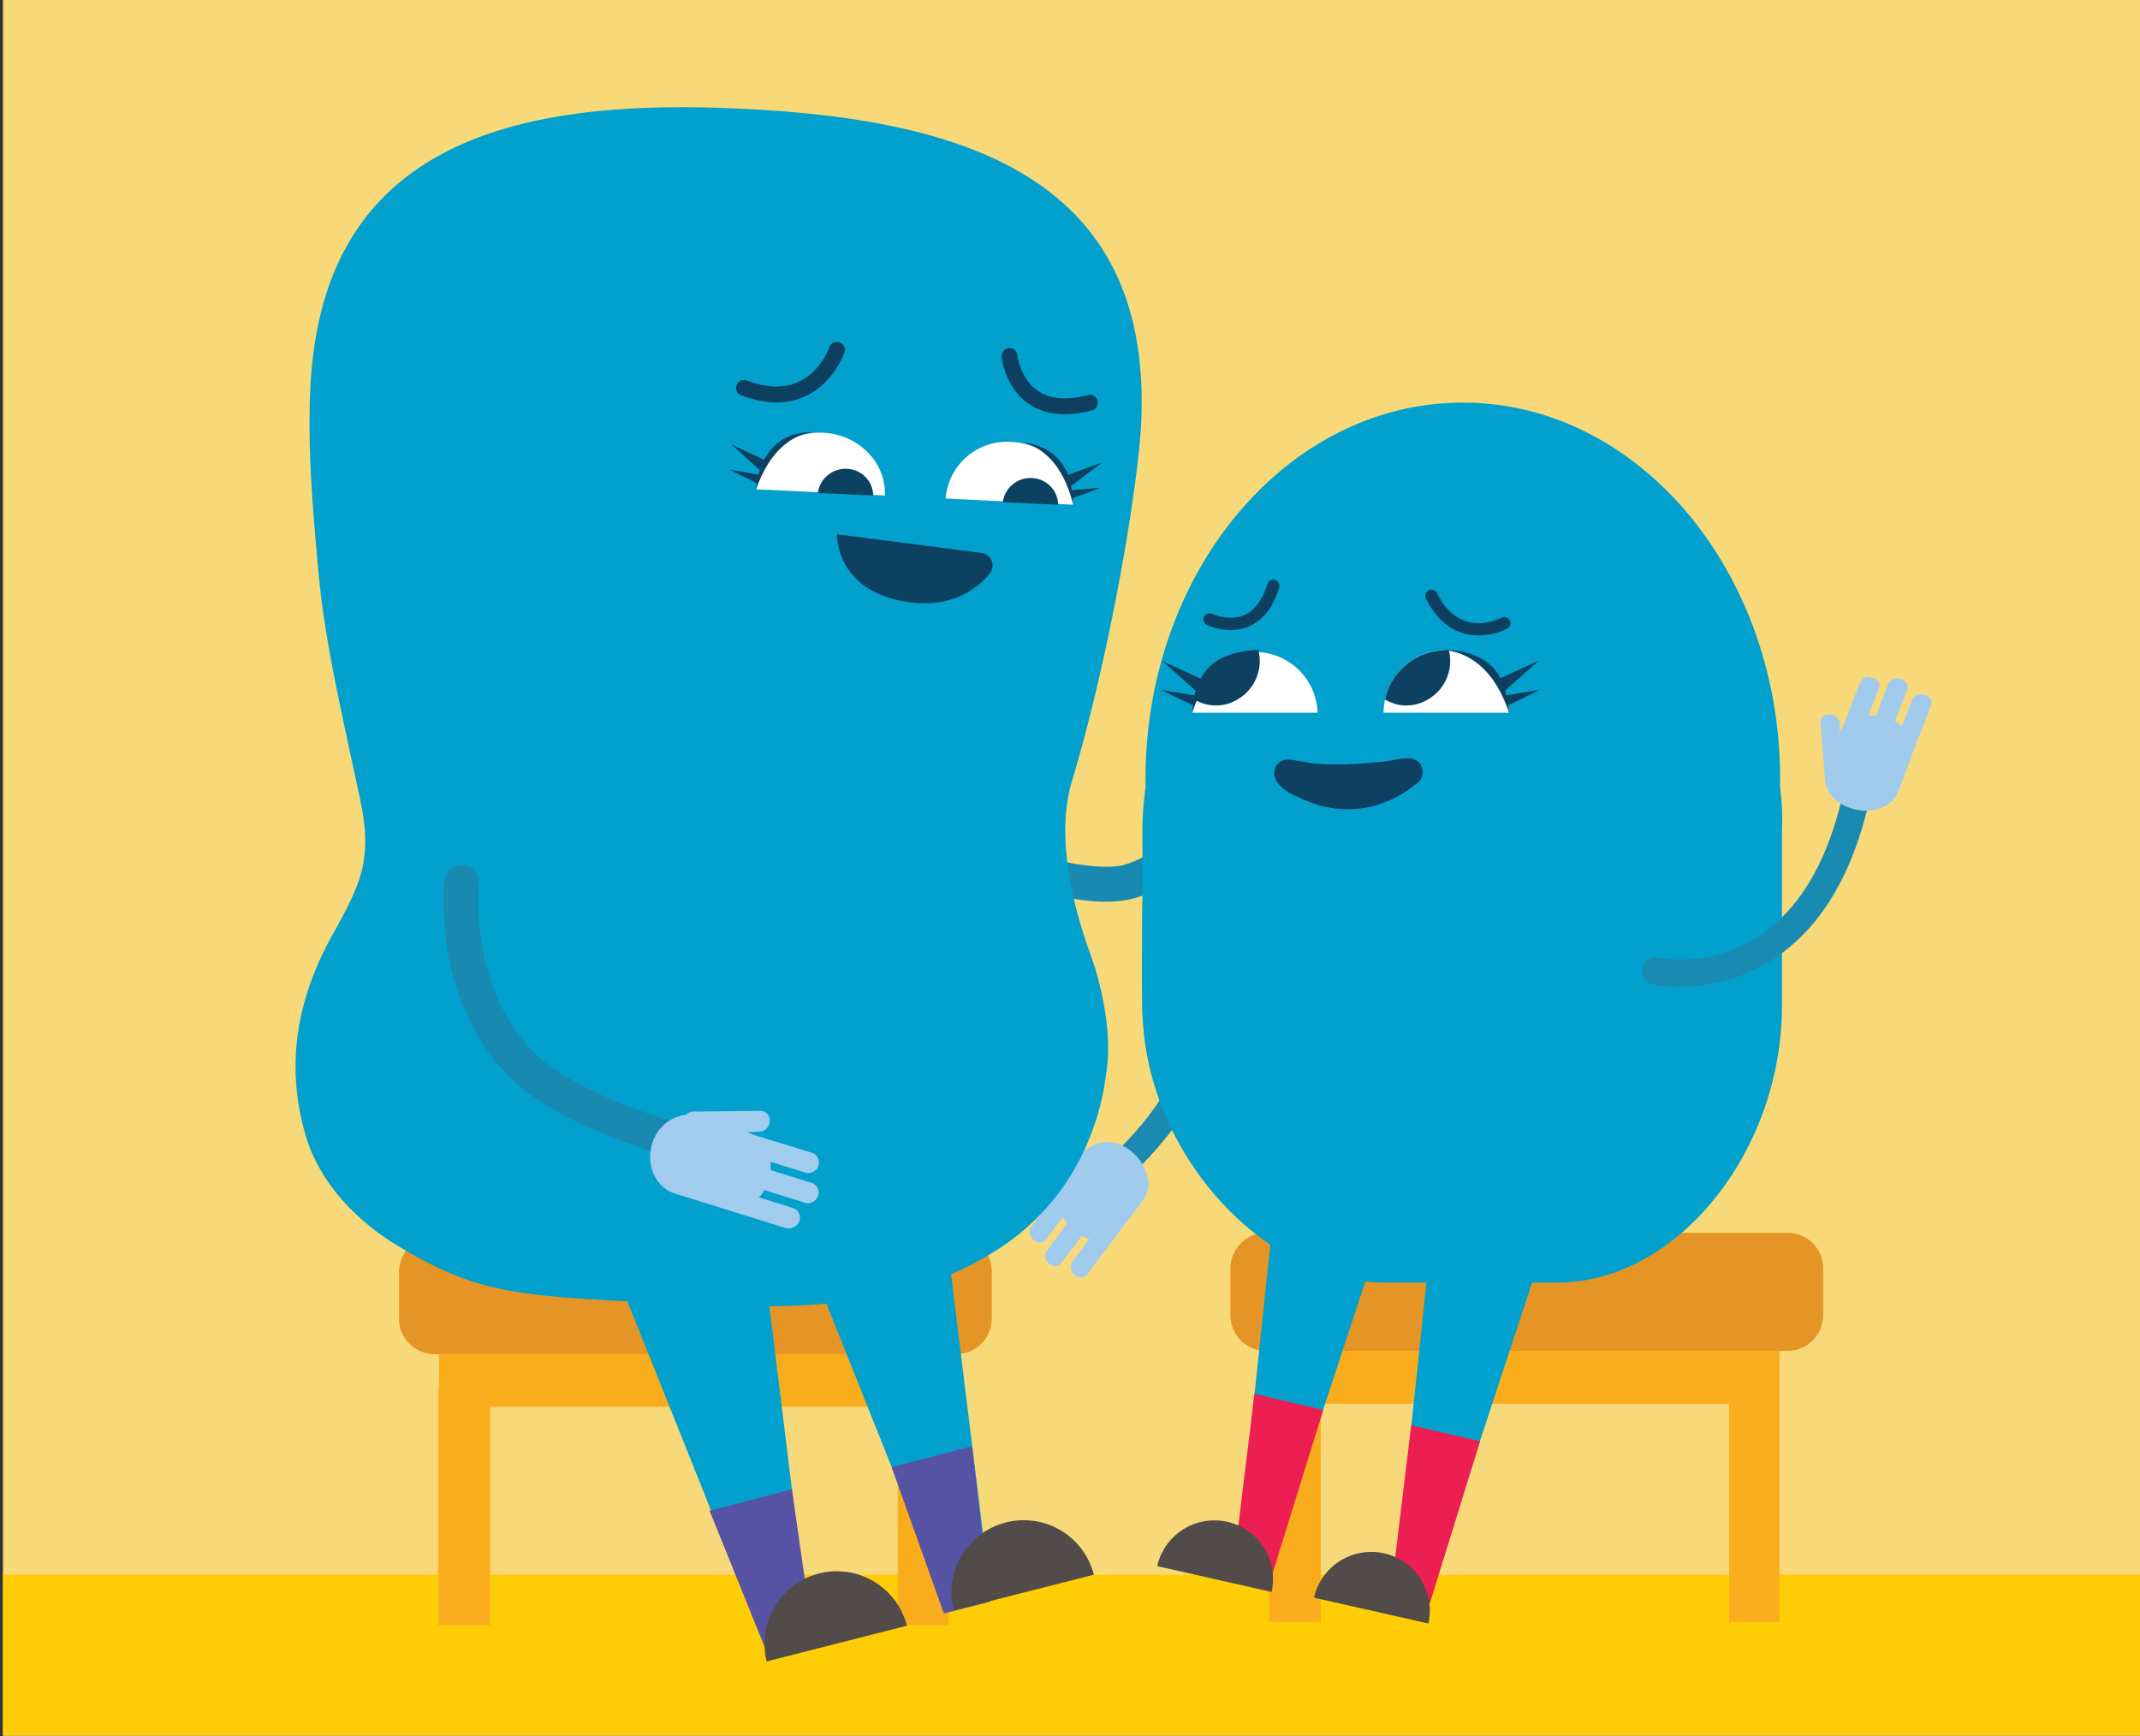 <svg id="Layer_1" data-name="Layer 1" xmlns="http://www.w3.org/2000/svg" viewBox="0 0 348 282.35"><rect x="0" y="0" width="348" height="282.35" fill="#333333" stroke="none"/><defs><style>.cls-1{fill:#f8d979;}.cls-15,.cls-18,.cls-2,.cls-5{fill:none;stroke-linecap:round;stroke-miterlimit:10;}.cls-2{stroke:#198ab1;stroke-width:4.42px;}.cls-3{fill:#a1cbec;}.cls-4{fill:#ffcd05;}.cls-5{stroke:#188ab2;stroke-width:5.68px;}.cls-6{fill:#faad1c;}.cls-7{fill:#e59525;}.cls-8{fill:#02a1cd;}.cls-9{fill:#fff;}.cls-10{fill:#0d4161;}.cls-11{fill:#5753a4;}.cls-12{fill:#514c49;}.cls-13{fill:#ec1e52;}.cls-14{fill:#a2cced;}.cls-15,.cls-18{stroke:#0d4060;}.cls-15{stroke-width:2.58px;}.cls-16{fill:#0d4061;}.cls-17{fill:#0d4060;}.cls-18{stroke-width:2px;}</style></defs><polyline class="cls-1" points="0.48 282.27 0.48 -0.13 348.49 -0.13 348.49 282.27"/><path class="cls-2" d="M189.87,146.35s17.74,18.32-6.64,42.4"/><path class="cls-3" d="M178,186.16c1.73-.9,4.21-.48,6.18,1.24,2.51,2.19,3.29,5.68,1.73,7.75L182,200.26l-.09.1,0,.06-5.2,6.9a1.33,1.33,0,0,1-1.94-.06,1.56,1.56,0,0,1-.45-2l2.83-3.76a6.92,6.92,0,0,1-1.23-.53l-3.39,4.5a1.34,1.34,0,0,1-1.94,0,1.59,1.59,0,0,1-.46-2l3.4-4.5a8.63,8.63,0,0,1-.68-1.06L170,201.68a1.34,1.34,0,0,1-1.94-.06,1.56,1.56,0,0,1-.45-2l4.86-6.45a3.72,3.72,0,0,1,.38-.71l-1.38.84a1.6,1.6,0,0,1-2-.65h0a1.31,1.31,0,0,1,.13-1.92"/><rect class="cls-4" x="0.48" y="256.07" width="348" height="26.1"/><path class="cls-5" d="M200.68,131.84s-10.63,10.23-17.82,11.69-21.58-3.69-21.58-3.69"/><polyline class="cls-6" points="154.28 264.27 145.99 264.27 145.99 228.77 79.69 228.77 79.69 264.27 71.28 264.27 71.28 225.47 71.39 225.47 71.39 217.87 154.28 217.87 154.28 225.57"/><path class="cls-7" d="M70.68,201h84.8a5.8,5.8,0,0,1,5.8,5.8v7.6a5.8,5.8,0,0,1-5.8,5.8H70.68a5.8,5.8,0,0,1-5.8-5.8v-7.5A5.89,5.89,0,0,1,70.68,201Z"/><polyline class="cls-6" points="289.38 263.77 281.19 263.77 281.19 228.27 214.78 228.27 214.78 263.77 206.38 263.77 206.38 224.97 206.59 224.97 206.59 217.37 289.38 217.37 289.38 225.07"/><path class="cls-7" d="M205.88,200.47h84.8a5.8,5.8,0,0,1,5.8,5.8v7.6a5.8,5.8,0,0,1-5.8,5.8h-84.8a5.8,5.8,0,0,1-5.8-5.8v-7.6A5.8,5.8,0,0,1,205.88,200.47Z"/><path class="cls-8" d="M120.28,17.67c-37.3-1.8-67.9,6-69.8,45.3-.5,10,.4,20.1,1.3,30,1,11,3.6,22.1,5.9,32.9,1,4.8,2.2,8.9,1.5,13.9-.6,4.3-3.1,8.6-5.2,12.4-5.7,10.3-7.6,21-4.3,32.4,2.2,7.6,8.1,13.8,14.8,17.9,14,8.4,19.7,8.3,49,9.7,17.4.8,35.6.4,50.4-10.1a38.1,38.1,0,0,0,13.4-17.3,40.25,40.25,0,0,0,2.6-10.2c1-5.9-.5-13.7-2.5-19.2-3-8.3-5.7-19.4-3.1-28.2,6.2-20.6,10.8-47.9,11.3-58.5,1.8-39.4-28-49.3-65.3-51"/><path class="cls-9" d="M153.78,81.07a10,10,0,0,1,10.8-9.2c5.7.3,10.2,4.9,9.9,10.2"/><path class="cls-10" d="M163.07,81.67a4.53,4.53,0,0,1,5.1-3.9,4.41,4.41,0,0,1,3.9,4.3"/><path class="cls-9" d="M123,79.57c.3-5.4,5.1-9.5,10.9-9.2s10.2,4.9,10,10.2"/><path class="cls-10" d="M133,80.17a4.53,4.53,0,0,1,5.1-3.9,4.41,4.41,0,0,1,3.9,4.3"/><path class="cls-10" d="M124.26,74.77l-5.3-2.5,4.6,4.2a6.37,6.37,0,0,0-.2.7l-4.7-.8,4.4,2.2a3.4,3.4,0,0,0-.1,1c2.9-8.3,8-9.2,9.4-9.3C127.86,70.17,125.46,72.47,124.26,74.77Z"/><path class="cls-10" d="M179,79.31l-4.7.4c0-.2-.1-.4-.1-.7l5-3.8-5.5,2c-1-2.4-3.1-4.9-7.7-5.3,1.4.2,6.4,1.6,8.5,10.1V81Z"/><polyline class="cls-8" points="100.69 208.27 122.28 262.27 130.99 260.07 123.89 202.47"/><polygon class="cls-11" points="132.38 267.27 124.89 269.17 115.39 245.67 128.78 242.17 132.38 267.27"/><path class="cls-12" d="M147.48,264.37a11.76,11.76,0,0,0-22.8,5.8"/><polyline class="cls-8" points="129.99 200.97 151.59 255.07 160.28 252.87 153.19 195.27"/><polygon class="cls-11" points="160.99 260.47 153.49 262.37 144.99 238.57 158.09 235.17 160.99 260.47"/><path class="cls-12" d="M177.88,256.07a11.76,11.76,0,0,0-22.8,5.8"/><path class="cls-5" d="M75.07,143.51s-2,17.82,9.82,29.66c9.75,9.74,34.58,14.76,34.58,14.76"/><path class="cls-8" d="M289.48,128.07v-1.4c0-33.8-23.1-61.2-51.6-61.2s-51.6,27.4-51.6,61.2v1.4a53.37,53.37,0,0,0-.5,6.9v28.6c0,23.6,19.7,45,39.4,45h28c19.7,0,36.6-21.5,36.6-45V135A39.86,39.86,0,0,0,289.48,128.07Z"/><polyline class="cls-8" points="207.38 194.77 200.88 256.37 205.88 257.47 225.09 199.07"/><polygon class="cls-13" points="206.78 256.37 200.59 254.57 203.99 226.67 215.19 229.27 206.78 256.37"/><path class="cls-12" d="M206.78,258.87a9.53,9.53,0,1,0-18.6-4.2"/><polyline class="cls-8" points="232.88 199.87 226.38 261.47 231.38 262.57 250.59 204.17"/><polygon class="cls-13" points="232.28 261.47 226.09 259.77 229.49 231.77 240.69 234.37 232.28 261.47"/><path class="cls-12" d="M232.28,264a9.53,9.53,0,1,0-18.6-4.2"/><path class="cls-14" d="M128.05,199.71a1.75,1.75,0,0,0,2-1.36,1.7,1.7,0,0,0-1-1.88l-5.63-1.76a5.7,5.7,0,0,0,.89-1.18l6.78,2.11a1.77,1.77,0,0,0,2-1.37,1.7,1.7,0,0,0-1-1.88l-6.77-2.11c0-.41,0-.95,0-1.36l5.82,1.81a1.76,1.76,0,0,0,2-1.36,1.7,1.7,0,0,0-1-1.88l-9.74-3a3.6,3.6,0,0,0-.93-.39l2.12-.07a1.78,1.78,0,0,0,1.58-1.71h0a1.56,1.56,0,0,0-1.36-1.68l-.1,0-11,.12a1.44,1.44,0,0,0-1.1.5,6.57,6.57,0,0,0-5.57,4.76c-1.07,3.43.62,7.1,3.67,8.05l18.33,5.71Z"/><path class="cls-15" d="M136.1,56.88s-3.56,10.6-15.12,6.2"/><path class="cls-15" d="M164.16,57.89s1.11,10.78,13.07,7.6"/><path class="cls-2" d="M269.19,157.91s24.9,5.46,32.57-27.94"/><path class="cls-8" d="M185.78,146.58s-.24,16.24.08,19.54,8.27-11.84,8.27-11.84v-8.65Z"/><path class="cls-3" d="M296.79,126.86c.14,2,1.8,3.83,4.31,4.61,3.18,1,6.55-.18,7.5-2.6l2.32-6a.5.5,0,0,1,0-.13l0-.06,3.14-8.06a1.33,1.33,0,0,0-1.07-1.61,1.56,1.56,0,0,0-2,.68l-1.71,4.38a7.42,7.42,0,0,0-1.1-.77l2-5.25a1.34,1.34,0,0,0-1.07-1.62,1.58,1.58,0,0,0-2,.68l-2.05,5.26a7.47,7.47,0,0,0-1.25,0l1.76-4.52a1.34,1.34,0,0,0-1.07-1.62,1.58,1.58,0,0,0-2,.68l-2.93,7.53a3.73,3.73,0,0,0-.4.7l0-1.62a1.59,1.59,0,0,0-1.59-1.35h0c-.87-.07-1.57.44-1.56,1.12"/><path class="cls-16" d="M227.67,129.28a16.75,16.75,0,0,1-10.41,2.21,18.49,18.49,0,0,1-5.19-1.43c-1.43-.62-3.49-1.44-4.46-3a2.47,2.47,0,0,1,0-2.65,2.33,2.33,0,0,1,2.28-.85c1.36.13,2.72.5,4.09.61a44.66,44.66,0,0,0,4.91.11c2.17-.06,4.34-.25,6.5-.47,1.47-.16,4.32-1.23,5.49.31a2.45,2.45,0,0,1,.25,2.41,2.86,2.86,0,0,1-1,1.06A22.23,22.23,0,0,1,227.67,129.28Z"/><path class="cls-10" d="M159.63,89.92a2.06,2.06,0,0,1,1.3,3.37c-2.13,2.56-6.28,5.7-13.49,4.58-11.67-1.82-11.34-11-11.34-11h0Z"/><path class="cls-9" d="M193.89,115.9a10.19,10.19,0,0,1,20.37,0"/><path class="cls-9" d="M225,115.9a10.18,10.18,0,0,1,20.36,0"/><path class="cls-17" d="M250.46,112.15l-5.49.92c-.06-.25-.13-.5-.21-.77l5.48-4.89L244,110.3c-1.37-2.75-4.41-4.68-9.83-4.66,1.7.12,7.94.46,11.23,10.26,0,0,0-.48-.1-1.22Z"/><path class="cls-17" d="M188.74,112.17l5.49.9q.09-.36.21-.75L189,107.49l6.27,2.86c1.37-2.72,4.41-4.62,9.83-4.6-1.7.12-7.94.46-11.22,10.12a10.86,10.86,0,0,1,.09-1.2Z"/><path class="cls-18" d="M244.63,101.34s-7.6,4.14-11.85-4.45"/><path class="cls-18" d="M196.7,100.72s7.53,3.71,10.36-5.44"/><path class="cls-16" d="M232.05,113.83a7.21,7.21,0,0,0,3.56-8.09l-.44,0a10.19,10.19,0,0,0-9.95,8A6.7,6.7,0,0,0,232.05,113.83Z"/><path class="cls-16" d="M201.08,113.83a7.21,7.21,0,0,0,3.56-8.09l-.44,0a10.19,10.19,0,0,0-9.95,8A6.7,6.7,0,0,0,201.08,113.83Z"/></svg>